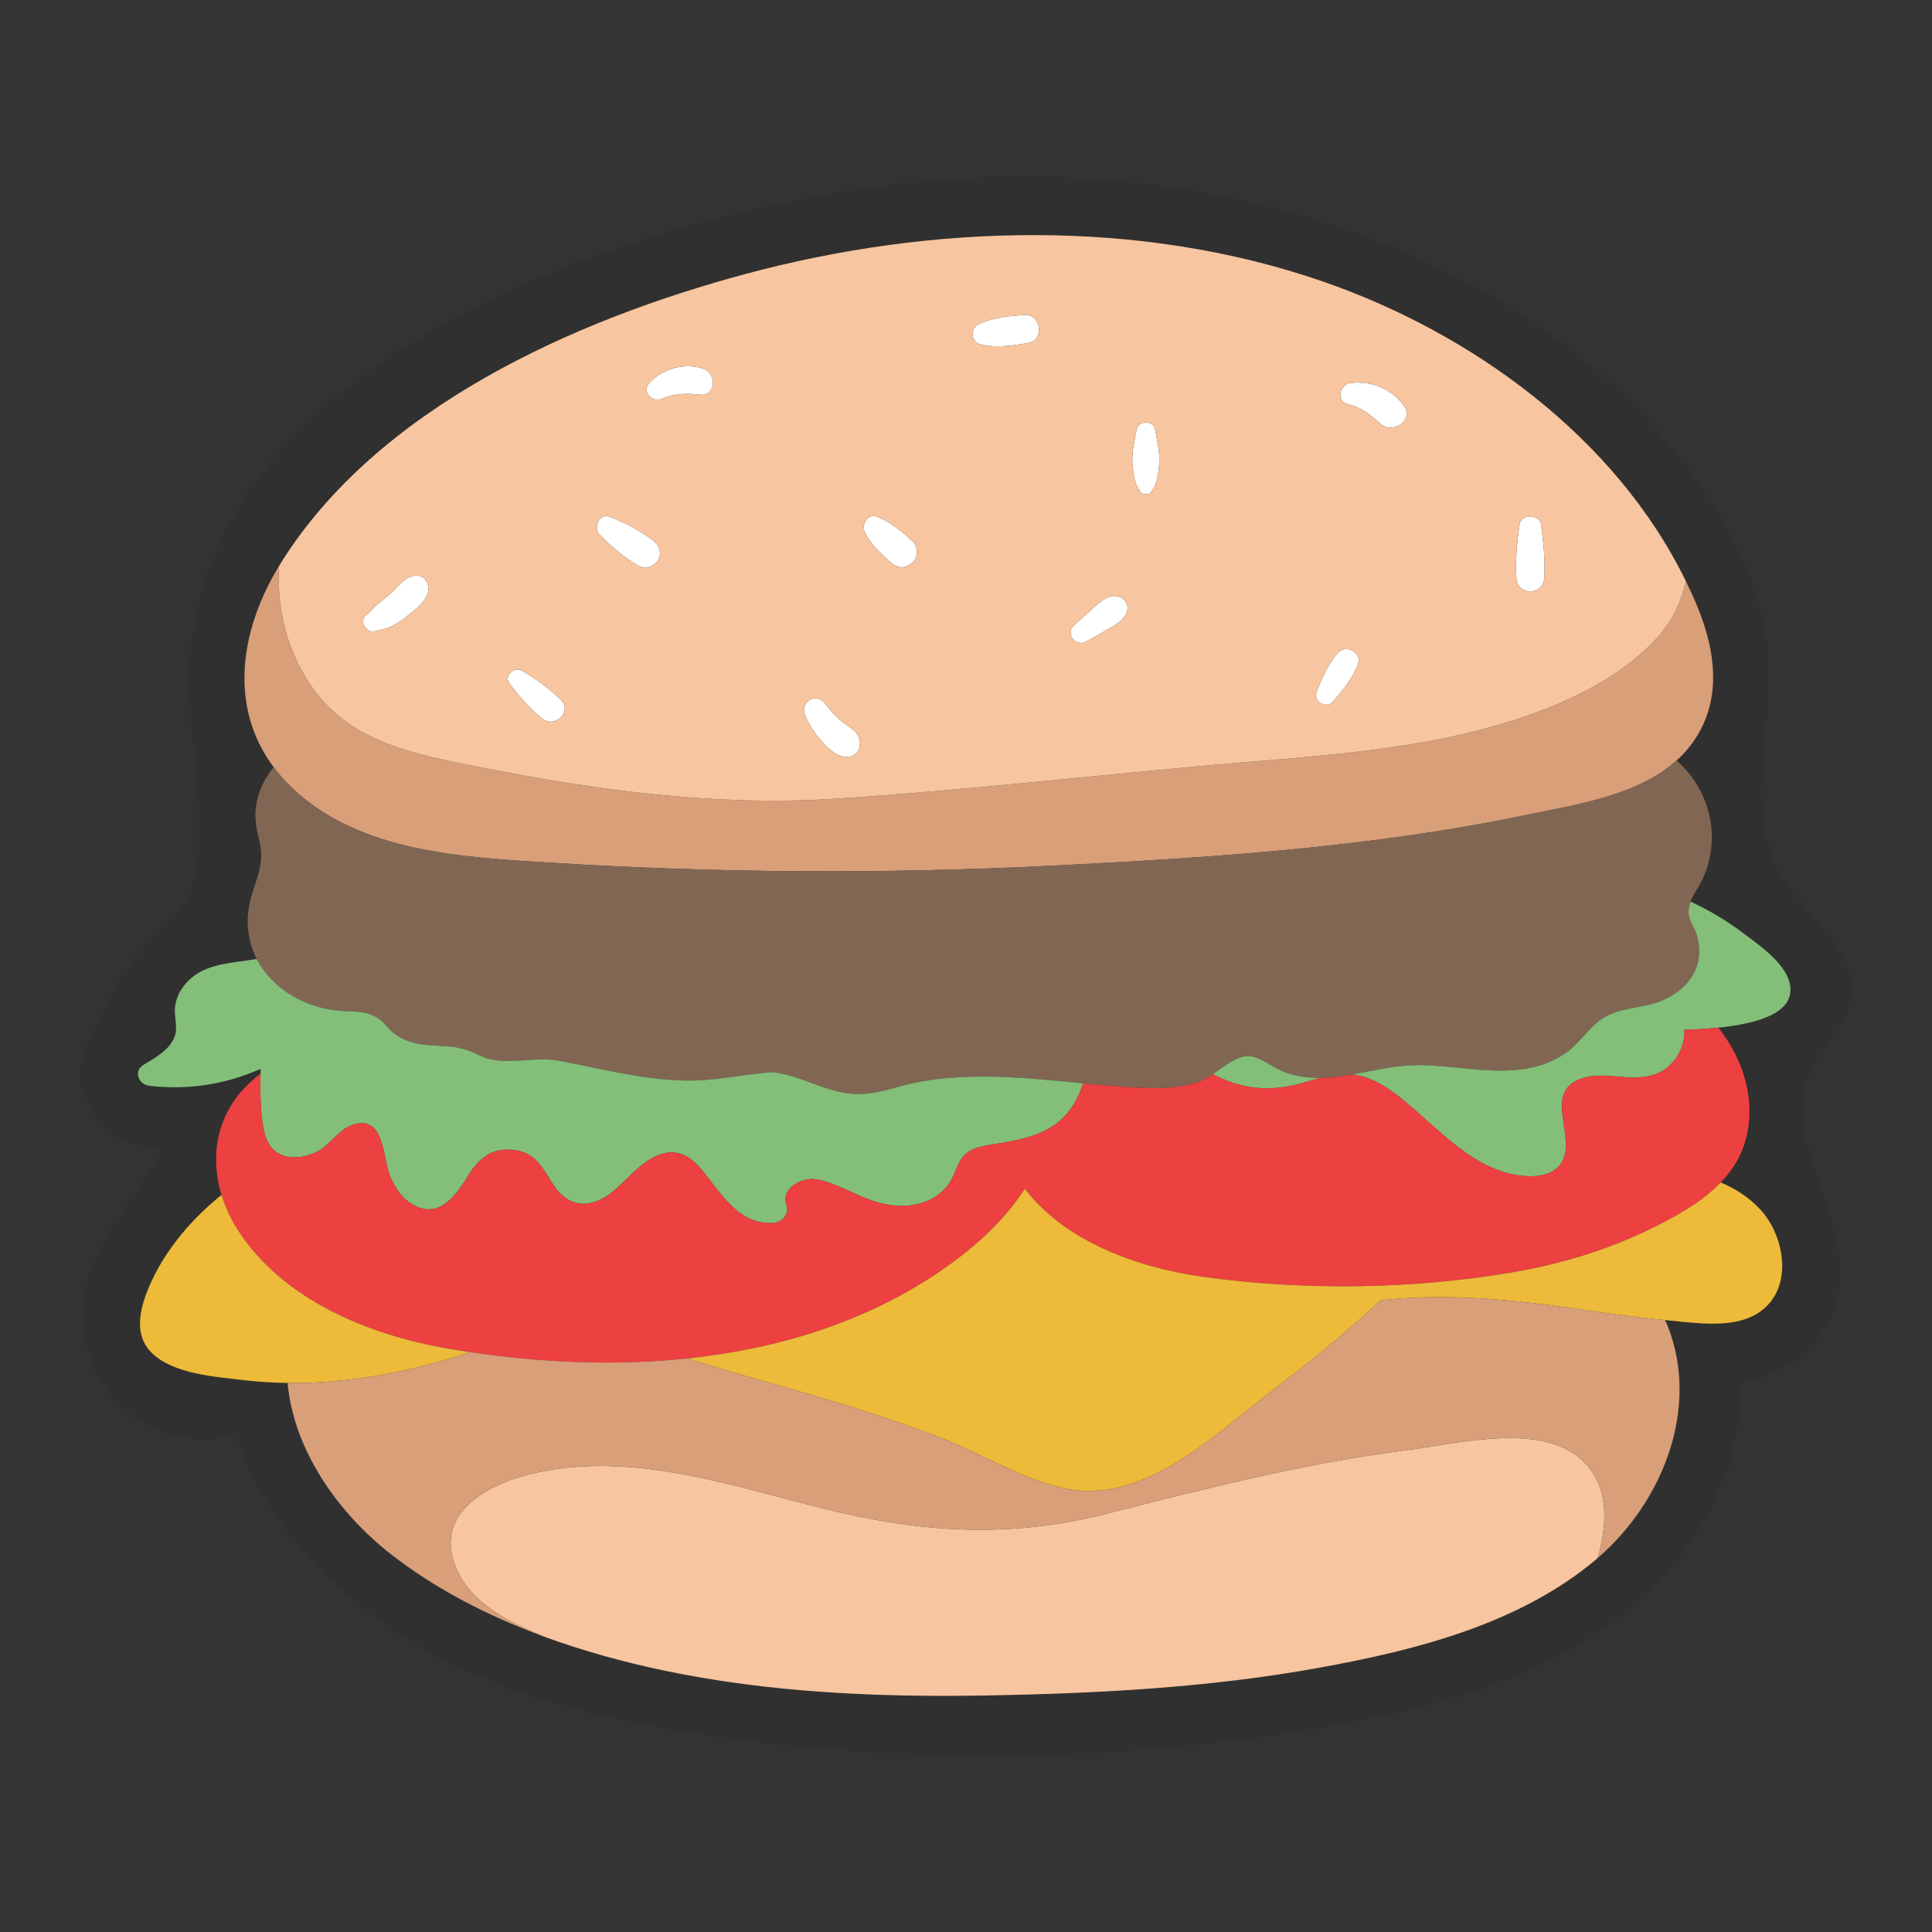 <?xml version="1.0" encoding="utf-8"?>
<!-- Generator: Adobe Illustrator 23.0.3, SVG Export Plug-In . SVG Version: 6.00 Build 0)  -->
<svg version="1.1" id="Layer_1" xmlns="http://www.w3.org/2000/svg" xmlns:xlink="http://www.w3.org/1999/xlink" x="0px" y="0px"
	 viewBox="0 0 1200 1200" enable-background="new 0 0 1200 1200" xml:space="preserve">
<rect x="0" y="0" width="1200" height="1200" fill="#333333" stroke="none"/>
<g>
	<path fill="#303030" d="M1142.569,797.151c-2.838,31.434-30.666,58.71-62.151,60.917c3.264,59.75-33.204,116.499-81.916,151.253
		c-48.712,34.755-108.201,50.778-167.059,61.575c-122.009,22.38-247.462,25.05-370.568,9.818
		c-64.063-7.926-128.5-21.002-185.856-50.619c-57.356-29.617-107.433-77.535-128.579-138.524
		c-24.822,6.251-52.621-1.021-71.202-18.626s-27.342-44.972-22.438-70.094c6.622-33.928,34.905-59.213,48.66-90.927
		c-27.346,4.286-54.843-22.653-51.119-50.081c1.443-10.63,6.633-20.331,11.735-29.768c8.536-15.79,17.194-31.755,29.289-45.017
		c8.58-9.409,18.935-17.532,24.922-28.77c4.778-8.968,6.397-19.274,7.083-29.412c2.629-38.843-7.353-77.662-5.34-116.541
		c10.688-206.405,322.409-294.582,488.102-301.988c164.891-7.371,340.891,48.037,441.182,179.129
		c27.212,35.569,48.703,77.405,50.784,122.141c2.104,45.224-14.792,94.732,8.719,133.421c15.242,25.083,46.798,44.916,42.843,73.999
		c-2.451,18.025-18.415,31.006-25.525,47.749c-7.501,17.664-4.431,35.971,1.203,54.635
		C1132.833,746.255,1144.865,771.722,1142.569,797.151z"/>
	<path fill="#FFFFFF" d="M233.175,392.019c-5.37,1.613-10.569-6.152-5.786-9.94c2.793-2.213,5.124-5.201,8.015-7.475
		c2.314-1.82,4.611-3.705,6.848-5.618c5.145-4.401,9.242-11.269,16.557-11.454c4.266-0.108,6.828,3.429,7.246,7.246
		c0.816,7.434-7.758,13.521-12.934,17.664c-2.974,2.38-6.065,4.544-9.429,6.343C240.096,390.706,236.909,390.897,233.175,392.019
		L233.175,392.019z M372.405,331.981c7.187,7.525,14.863,13.919,23.852,19.257c4.213,2.501,9.951,0.952,12.411-3.254
		c2.731-4.67,0.65-9.425-3.254-12.411c-8.286-6.338-16.981-10.726-26.605-14.594C372.356,318.386,368.233,327.613,372.405,331.981
		L372.405,331.981z M411.333,247.646c7.671-3.386,15.468-3.477,23.631-2.485c9.625,1.169,10.275-13.147,2.167-16.008
		c-11.722-4.137-25.085-0.33-33.564,8.427C398.204,243.118,404.939,250.469,411.333,247.646L411.333,247.646z M537.174,330.686
		c3.702,7.48,9.983,13.224,16.125,18.768c2.387,2.155,5.987,3.604,9.213,2.435c3.356-1.216,5.69-3.011,6.614-6.614
		c0.809-3.158,0.068-6.954-2.435-9.213c-6.732-6.076-13.472-11.934-22.018-15.13C538.792,318.732,534.845,325.979,537.174,330.686
		L537.174,330.686z M608.876,213.876c9.591,2.401,20.612,0.814,30.181-0.96c9.731-1.803,7.514-17.74-2.337-17.266
		c-9.685,0.466-20.705,1.587-29.43,6.089C602.205,204.363,603.481,212.526,608.876,213.876L608.876,213.876z M674.476,398.562
		c4.411-2.346,8.706-4.861,13.016-7.388c4.394-2.576,9.456-5.062,11.865-9.75c3.224-6.274-2.061-12.159-8.558-11.133
		c-5.138,0.812-9.146,5.127-12.914,8.43c-3.73,3.27-7.445,6.532-11.035,9.955C661.548,393.732,668.286,401.854,674.476,398.562
		L674.476,398.562z M837.338,251.122c8.163,1.822,14.131,6.685,20.183,12.176c7.359,6.677,20.93-2.211,14.536-11.215
		c-7.562-10.649-20.042-15.528-32.923-14.231C832.096,238.561,829.329,249.335,837.338,251.122L837.338,251.122z M943.801,325.75
		c-1.506,10.937-2.657,22.145-1.987,33.195c0.675,11.145,16.661,11.165,17.337,0c0.67-11.052-0.48-22.256-1.987-33.195
		C956.253,319.134,944.713,319.13,943.801,325.75L943.801,325.75z M500.123,444.444c2.441,5.61,5.592,10.609,9.597,15.244
		c4.092,4.735,9.754,10.471,16.386,10.4c6.83-0.073,9.625-6.872,7.167-12.49c-1.932-4.417-7.704-7.076-11.246-10.217
		c-3.459-3.067-6.751-6.455-9.44-10.222C507.119,429.498,496.431,435.96,500.123,444.444L500.123,444.444z M705.962,266.686
		c-1.215,7.182-3.147,14.04-2.568,21.451c0.468,5.991,1.261,12.992,5.241,17.634c1.443,1.683,4.685,1.679,6.124,0
		c3.979-4.641,4.772-11.656,5.241-17.634c0.579-7.394-1.355-14.281-2.568-21.451C716.471,261.01,706.923,261.006,705.962,266.686
		L705.962,266.686z M316.325,424.302c5.734,7.952,12.611,15.591,20.153,21.861c8.043,6.687,19.496-4.191,11.691-11.691
		c-7.096-6.818-15.519-13.091-24.102-17.912C319.466,413.976,312.849,419.481,316.325,424.302L316.325,424.302z M827.894,435.936
		c5.908-7.049,12.617-14.905,15.646-23.691c2.398-6.955-7.258-12.107-12.128-7.06c-6.032,6.252-9.858,15.358-13.222,23.264
		c-1.222,2.872-1.054,5.929,1.591,7.97C822.036,438.158,825.911,438.302,827.894,435.936L827.894,435.936z"/>
	<path fill="#D89F79" d="M181.319,489.278c-40.669-38.864-35.298-92.978-7.973-137.796c-1.602,27.604,5.429,55.289,22.277,77.782
		c24.173,32.269,62.704,39.318,99.98,46.759c73.834,14.74,148.409,24.979,223.833,20.062c75.86-4.945,151.615-13.462,227.32-20.376
		c67.153-6.133,136.732-8.615,201.004-30.892c29.955-10.382,62.615-26.388,83.478-51.017c8.555-10.1,13.139-21.202,15.898-32.811
		c2.302,4.718,4.514,9.486,6.556,14.343c10.088,23.979,15.451,51.377,3.666,75.797c-19.614,40.648-71.321,47.101-110.637,55.303
		c-96.551,20.142-198.076,26.573-296.44,31.414c-102.13,5.025-204.549,4.385-306.608-1.907
		C288.425,532.533,223.679,529.759,181.319,489.278z"/>
	<path fill="#826654" d="M1063.141,516.698c0.568,10.082-1.367,20.482-5.777,29.593c-3.15,6.506-9.147,13.321-8.541,21.067
		c0.358,4.572,3.884,9.299,5.159,13.694c5.349,18.448-4.735,33.214-21.622,40.422c-11.585,4.944-25.667,4.003-36.476,10.787
		c-8.741,5.488-14.25,15.162-22.622,21.236c-18.776,13.62-41.929,12.308-63.871,10.09c-13.169-1.331-26.191-2.891-39.416-1.444
		c-12.444,1.362-24.569,4.725-36.98,6.365c-11.705,1.546-23.532,1.571-34.759-2.429c-9.409-3.352-17.757-12.813-27.716-9.34
		c-9.899,3.453-17.082,12.476-27.572,15.753c-11.299,3.53-23.464,3.672-35.171,3.123c-29.057-1.362-57.884-5.882-86.977-6.758
		c-17.559-0.529-35.248,0.095-52.497,3.653c-10.743,2.217-21.281,6.432-32.328,6.972c-13.695,0.67-25.269-4.435-37.89-9.005
		c-6.04-2.187-12.059-3.708-18.109-4.597c-18.509,1.419-37.193,5.825-55.849,5.239c-26.219-0.824-50.542-7.205-76.097-12.146
		c-14.75-2.851-29.222,2.057-43.453-1.044c-4.888-1.065-9.064-3.798-13.739-5.466c-8.001-2.855-14.965-2.624-23.28-3.213
		c-8.709-0.618-15.673-2.099-22.817-7.398c-3.127-2.319-5.214-5.828-8.249-8.141c-7.329-5.586-13.519-5.255-22.505-5.679
		c-38.625-1.82-70.55-33.835-56.947-74.341c4.018-11.964,7.135-20.232,3.674-33.132c-2.389-8.904-3.009-17.245-0.321-26.248
		c2.017-6.757,5.378-12.631,9.607-17.803c3.29,4.404,7.035,8.676,11.319,12.77c42.36,40.481,107.106,43.255,162.354,46.661
		c102.059,6.292,204.479,6.932,306.608,1.907c98.364-4.84,199.888-11.272,296.44-31.414c31.154-6.499,70.03-11.968,94.612-34.154
		C1054.122,483.608,1062.163,499.337,1063.141,516.698z"/>
	<path fill="#83BF79" d="M672.773,672.878c-0.936,2.719-1.905,5.378-3.06,7.823c-9.911,20.994-27.417,25.857-48.787,29.426
		c-6.384,1.066-14.211,1.693-19.652,5.47c-6.321,4.387-6.96,11.27-10.673,17.671c-4.441,7.656-11.72,12.394-20.196,14.504
		c-10.552,2.627-21.6,0.724-31.581-3.081c-5.571-2.124-10.854-4.884-16.351-7.171c-4.858-2.021-13.26-5.593-19.119-5.195
		c-7.226,0.491-18.279,6.213-14.815,16.372c1.912,5.605-3.068,10.673-8.345,10.954c-16.741,0.892-26.576-10.477-36.173-22.611
		c-5.623-7.109-12.438-18.069-21.924-20.567c-16.288-4.289-29.389,13.197-39.885,22.361c-13.039,11.384-27.78,12.946-38.062-2.319
		c-7.417-11.013-10.931-20.918-25.893-22.31c-14.165-1.318-21.585,6.288-28.337,17.395c-7.972,13.113-19.2,26.633-35.648,15.226
		c-5.661-3.926-9.4-10.207-12.023-16.434c-4.679-11.107-3.218-39.582-24.319-31.322c-8.391,3.284-13.811,13.43-22.678,17.092
		c-7.237,2.99-16.075,4.228-23.063-0.249c-5.285-3.385-7.279-8.887-8.463-14.685c-2.366-11.591-1.992-24.809-1.882-37.297
		c-21.73,9.627-45.292,13.345-69.234,10.433c-6.495-0.79-9.881-9.092-3.505-12.943c7.326-4.425,17.13-9.676,19.685-18.614
		c1.58-5.526-0.796-11.893-0.046-17.559c1.045-7.895,5.407-14.278,11.646-19.027c10.341-7.87,25.427-8.282,39.079-10.593
		c9.697,18.813,30.837,31.289,54.517,32.404c8.986,0.424,15.177,0.093,22.505,5.679c3.035,2.314,5.122,5.823,8.249,8.141
		c7.144,5.299,14.108,6.78,22.817,7.398c8.315,0.589,15.279,0.358,23.28,3.213c4.675,1.668,8.851,4.402,13.739,5.466
		c14.231,3.1,28.703-1.808,43.453,1.044c25.555,4.941,49.878,11.322,76.097,12.146c18.656,0.586,37.34-3.82,55.849-5.239
		c6.05,0.888,12.069,2.409,18.109,4.597c12.621,4.57,24.195,9.675,37.89,9.005c11.047-0.54,21.585-4.755,32.328-6.972
		c17.249-3.558,34.938-4.182,52.497-3.653C638.184,669.381,655.474,671.204,672.773,672.878z M798.236,666.079
		c-9.409-3.352-17.757-12.813-27.716-9.34c-6.341,2.212-11.575,6.699-17.27,10.508c18.006,9.042,34.83,11.735,57.755,4.844
		c3.184-0.957,6.248-1.859,9.248-2.631C812.795,669.533,805.393,668.628,798.236,666.079z M1111.704,610.987
		c-2.802-12.989-19.438-24.201-29.396-31.727c-10.122-7.649-20.901-13.955-32.239-19.252c-0.891,2.367-1.445,4.804-1.246,7.35
		c0.358,4.572,3.884,9.299,5.159,13.694c5.349,18.448-4.735,33.214-21.622,40.422c-11.585,4.944-25.667,4.003-36.476,10.787
		c-8.741,5.488-14.25,15.162-22.622,21.236c-18.776,13.62-41.929,12.308-63.871,10.09c-13.169-1.331-26.191-2.891-39.416-1.444
		c-10.124,1.108-20.043,3.499-30.071,5.25c3.888,0.399,7.85,1.375,12.005,3.177c11.107,4.813,20.418,13.136,29.415,21.026
		c15.624,13.702,31.299,29.291,51.487,35.991c14.873,4.937,38.878,6.132,39.762-15.073c0.671-16.12-10.736-36.633,11.005-43.019
		c15.062-4.424,30.769,3.583,45.971-2.827c10.664-4.496,17.285-16.297,16.636-27.02
		C1073.336,638.77,1116.877,634.969,1111.704,610.987z"/>
	<path fill="#ED4040" d="M1083.008,711.972c-8.995,25.672-35.389,40.394-58.507,51.636c-27.552,13.399-57.04,21.996-87.211,27.014
		c-61.57,10.241-128.073,11.027-189.925,2.439c-40.424-5.613-85.729-21.754-110.836-54.747
		c-13.372,20.689-32.041,37.215-52.347,51.092c-87.735,59.96-202.883,65.657-304.666,48.447
		c-49.412-8.354-103.426-29.937-131.76-73.834c-12.818-19.858-17.983-45.061-9.138-67.525c5.235-13.294,13.483-22.048,23.197-29.681
		c-0.124,11.623-0.274,23.708,1.911,34.413c1.184,5.798,3.178,11.3,8.463,14.685c6.988,4.477,15.826,3.239,23.063,0.249
		c8.867-3.662,14.287-13.808,22.678-17.092c21.101-8.26,19.639,20.216,24.319,31.322c2.623,6.227,6.362,12.508,12.023,16.434
		c16.448,11.406,27.677-2.113,35.648-15.226c6.752-11.107,14.172-18.713,28.337-17.395c14.962,1.392,18.475,11.297,25.893,22.31
		c10.281,15.264,25.022,13.703,38.062,2.319c10.497-9.164,23.597-26.65,39.885-22.361c9.486,2.498,16.301,13.458,21.924,20.567
		c9.597,12.134,19.432,23.503,36.173,22.611c5.276-0.281,10.257-5.349,8.345-10.954c-3.464-10.159,7.589-15.881,14.815-16.372
		c5.86-0.397,14.261,3.174,19.119,5.195c5.497,2.287,10.78,5.047,16.351,7.171c9.98,3.805,21.028,5.708,31.581,3.081
		c8.475-2.109,15.755-6.847,20.196-14.504c3.713-6.401,4.352-13.284,10.673-17.671c5.441-3.777,13.268-4.404,19.652-5.47
		c21.37-3.569,38.876-8.432,48.787-29.426c1.154-2.445,2.124-5.103,3.06-7.823c-2.877-0.278-5.754-0.559-8.63-0.839
		c14.528,1.414,29.052,2.892,43.634,3.576c11.707,0.549,23.872,0.407,35.171-3.123c3.772-1.179,7.11-3.11,10.306-5.249
		c-0.001,0.001-0.003,0.002-0.005,0.003c18.006,9.042,34.83,11.735,57.755,4.844c3.184-0.957,6.248-1.859,9.248-2.631
		c-0.001,0-0.003,0-0.004,0c4.242-0.042,8.501-0.392,12.745-0.953c2.314-0.306,4.612-0.713,6.91-1.115
		c3.888,0.399,7.849,1.375,12.005,3.177c11.107,4.813,20.418,13.136,29.415,21.026c15.624,13.702,31.299,29.291,51.487,35.991
		c14.873,4.937,38.878,6.132,39.762-15.073c0.671-16.12-10.736-36.633,11.005-43.019c15.062-4.424,30.769,3.583,45.971-2.827
		c10.664-4.496,17.285-16.297,16.636-27.02c6.402-0.207,13.716-0.582,21.086-1.34
		C1083.953,658.985,1091.705,687.151,1083.008,711.972z"/>
	<path fill="#EDBA3A" d="M1089.933,816.779c-15.898,8.695-38.904,4.621-56.05,3.109c-18.8-1.659-37.452-4.5-56.128-7.163
		c-40.151-5.724-79.932-9.514-120.266-5.079c-22.38,21.166-46.783,40.345-71.18,59.199c-35.011,27.056-77.52,68.075-125.623,57.521
		c-26.461-5.806-50.995-21.428-76.128-31.196c-25.064-9.741-50.692-17.936-76.462-25.586c-27.137-8.057-54.407-15.353-81.254-23.818
		c56.115-5.888,110.616-22.426,157.34-54.359c20.306-13.877,38.974-30.404,52.347-51.092
		c25.107,32.992,70.412,49.134,110.836,54.747c61.851,8.588,128.354,7.802,189.925-2.439c30.171-5.018,59.659-13.615,87.211-27.014
		c15.333-7.457,32.079-16.467,44.262-29.165c8.961,3.763,17.217,8.998,24.179,16.336
		C1109.635,768.372,1114.582,803.297,1089.933,816.779z M279.517,837.854c-49.412-8.354-103.426-29.937-131.76-73.834
		c-4.367-6.766-7.817-14.159-10.156-21.845c-18.321,14.768-33.932,33.014-43.488,53.663c-6.386,13.801-12.363,32.24,0.217,44.535
		c13.408,13.104,39.514,14.787,57.009,16.849c47.494,5.599,95.617-2.427,140.771-17.384
		C287.894,839.212,283.691,838.56,279.517,837.854z"/>
	<path fill="#F7C59F" d="M992.273,967.788c-0.34,0.292-0.671,0.595-1.014,0.884c-47.701,40.191-112.201,56.404-172.256,67.263
		c-68.253,12.342-137.989,15.981-207.238,17.169c-66.583,1.142-133.722-1.783-199.07-15.438
		c-25.013-5.227-50.405-12.171-75.048-21.23c-20.738-8.642-42.595-19.27-52.688-39.027c-17.51-34.279,13.753-54.008,43.117-61.481
		c61.407-15.628,124.708,6.383,183.975,21.18c59.521,14.86,114.647,18.473,174.474,3.276
		c62.103-15.775,123.405-31.522,187.128-39.649c29.304-3.738,74.409-15.272,101.514,0.687
		C999.352,915.66,999.598,943.276,992.273,967.788z"/>
	<path fill="#D89F79" d="M1035.879,823.713c20.156,51.387-3.517,109.656-43.606,144.074c7.325-24.512,7.079-52.128-17.105-66.367
		c-27.106-15.959-72.21-4.424-101.514-0.687c-63.723,8.127-125.025,23.874-187.128,39.649
		c-59.827,15.197-114.953,11.584-174.474-3.276c-59.267-14.797-122.569-36.808-183.975-21.18
		c-29.364,7.473-60.627,27.202-43.117,61.481c10.092,19.757,31.95,30.385,52.688,39.027c-34.318-12.617-67.171-29.368-95.427-51.56
		c-32.53-25.548-59.845-64.402-63.603-105.896c38.503,0.513,76.969-7.043,113.491-19.141c-0.003,0-0.005-0.001-0.009-0.001
		c43.844,6.517,89.807,8.643,134.742,3.928c0,0-0.001,0-0.001,0c26.847,8.465,54.117,15.761,81.254,23.818
		c25.769,7.65,51.398,15.845,76.462,25.586c25.133,9.768,49.666,25.391,76.128,31.196c48.103,10.554,90.612-30.466,125.623-57.521
		c24.396-18.853,48.8-38.033,71.18-59.199c40.335-4.434,80.115-0.644,120.266,5.079c18.675,2.662,37.328,5.503,56.128,7.163
		c0.102,0.009,0.21,0.02,0.313,0.03C1034.753,821.185,1035.369,822.414,1035.879,823.713z"/>
	<path fill="#F7C59F" d="M821.442,174.763c-114.006-39.37-242.364-35.693-357.928-4.711
		c-106.546,28.564-229.107,83.209-289.364,180.096c-0.279,0.448-0.532,0.906-0.805,1.356c-1.597,27.596,5.434,55.274,22.278,77.76
		c24.173,32.269,62.704,39.318,99.98,46.759c73.834,14.74,148.409,24.979,223.833,20.062c75.86-4.945,151.615-13.462,227.32-20.376
		c67.153-6.133,136.732-8.615,201.004-30.892c29.955-10.382,62.615-26.388,83.478-51.017c8.555-10.1,13.139-21.202,15.898-32.81
		C1003.365,271.283,913.888,206.688,821.442,174.763z M253.121,382.441c-2.974,2.38-6.064,4.544-9.428,6.342
		c-3.596,1.923-6.784,2.114-10.517,3.235c-5.37,1.613-10.569-6.152-5.787-9.94c2.794-2.212,5.124-5.201,8.015-7.475
		c2.314-1.821,4.612-3.704,6.848-5.618c5.145-4.401,9.242-11.269,16.557-11.454c4.266-0.108,6.828,3.43,7.246,7.246
		C266.871,372.212,258.297,378.298,253.121,382.441z M336.478,446.163c-7.542-6.27-14.419-13.909-20.153-21.861
		c-3.477-4.821,3.141-10.327,7.742-7.742c8.583,4.821,17.005,11.095,24.102,17.913C355.975,441.972,344.521,452.85,336.478,446.163z
		 M408.668,347.984c-2.46,4.206-8.199,5.756-12.411,3.254c-8.99-5.337-16.666-11.732-23.852-19.257
		c-4.172-4.368-0.048-13.595,6.404-11.002c9.624,3.868,18.319,8.256,26.605,14.594C409.317,338.559,411.399,343.314,408.668,347.984
		z M434.964,245.161c-8.163-0.992-15.96-0.9-23.631,2.486c-6.394,2.822-13.129-4.528-7.767-10.066
		c8.479-8.757,21.842-12.564,33.564-8.427C445.239,232.014,444.589,246.33,434.964,245.161z M526.107,470.087
		c-6.632,0.071-12.294-5.664-16.386-10.4c-4.005-4.635-7.156-9.634-9.597-15.243c-3.692-8.484,6.996-14.946,12.464-7.286
		c2.689,3.768,5.981,7.155,9.441,10.222c3.542,3.141,9.314,5.8,11.246,10.217C535.731,463.215,532.936,470.014,526.107,470.087z
		 M569.126,345.275c-0.923,3.603-3.258,5.398-6.614,6.614c-3.227,1.169-6.826-0.281-9.213-2.435
		c-6.141-5.544-12.422-11.288-16.125-18.768c-2.329-4.706,1.619-11.954,7.499-9.754c8.546,3.196,15.286,9.054,22.018,15.13
		C569.194,338.321,569.936,342.116,569.126,345.275z M639.057,212.916c-9.569,1.774-20.59,3.361-30.181,0.96
		c-5.395-1.351-6.671-9.513-1.586-12.136c8.726-4.502,19.745-5.622,29.431-6.089C646.572,195.176,648.788,211.113,639.057,212.916z
		 M699.356,381.424c-2.409,4.688-7.471,7.173-11.864,9.75c-4.31,2.527-8.605,5.042-13.016,7.388
		c-6.189,3.292-12.928-4.83-7.627-9.885c3.59-3.423,7.306-6.685,11.035-9.955c3.768-3.303,7.776-7.618,12.914-8.43
		C697.295,369.265,702.58,375.15,699.356,381.424z M720,288.138c-0.468,5.978-1.262,12.993-5.241,17.633
		c-1.439,1.679-4.681,1.684-6.124,0c-3.981-4.642-4.773-11.643-5.241-17.633c-0.579-7.412,1.353-14.27,2.568-21.452
		c0.961-5.68,10.509-5.676,11.47,0C718.645,273.857,720.579,280.743,720,288.138z M843.541,412.245
		c-3.03,8.786-9.739,16.642-15.646,23.691c-1.983,2.366-5.859,2.222-8.113,0.483c-2.644-2.041-2.813-5.098-1.591-7.97
		c3.364-7.905,7.19-17.012,13.222-23.264C836.283,400.137,845.939,405.289,843.541,412.245z M857.521,263.298
		c-6.052-5.492-12.02-10.355-20.183-12.176c-8.009-1.787-5.242-12.561,1.796-13.27c12.881-1.297,25.361,3.582,32.923,14.231
		C878.451,261.088,864.88,269.976,857.521,263.298z M959.151,358.946c-0.676,11.165-16.662,11.145-17.337,0
		c-0.669-11.051,0.481-22.259,1.988-33.195c0.911-6.62,12.451-6.616,13.362,0C958.67,336.689,959.821,347.893,959.151,358.946z
		 M173.346,351.482c0,0.007,0,0.014-0.001,0.022c-0.846,1.397-1.688,2.794-2.495,4.206
		C171.66,354.291,172.493,352.882,173.346,351.482z"/>
</g>
</svg>
